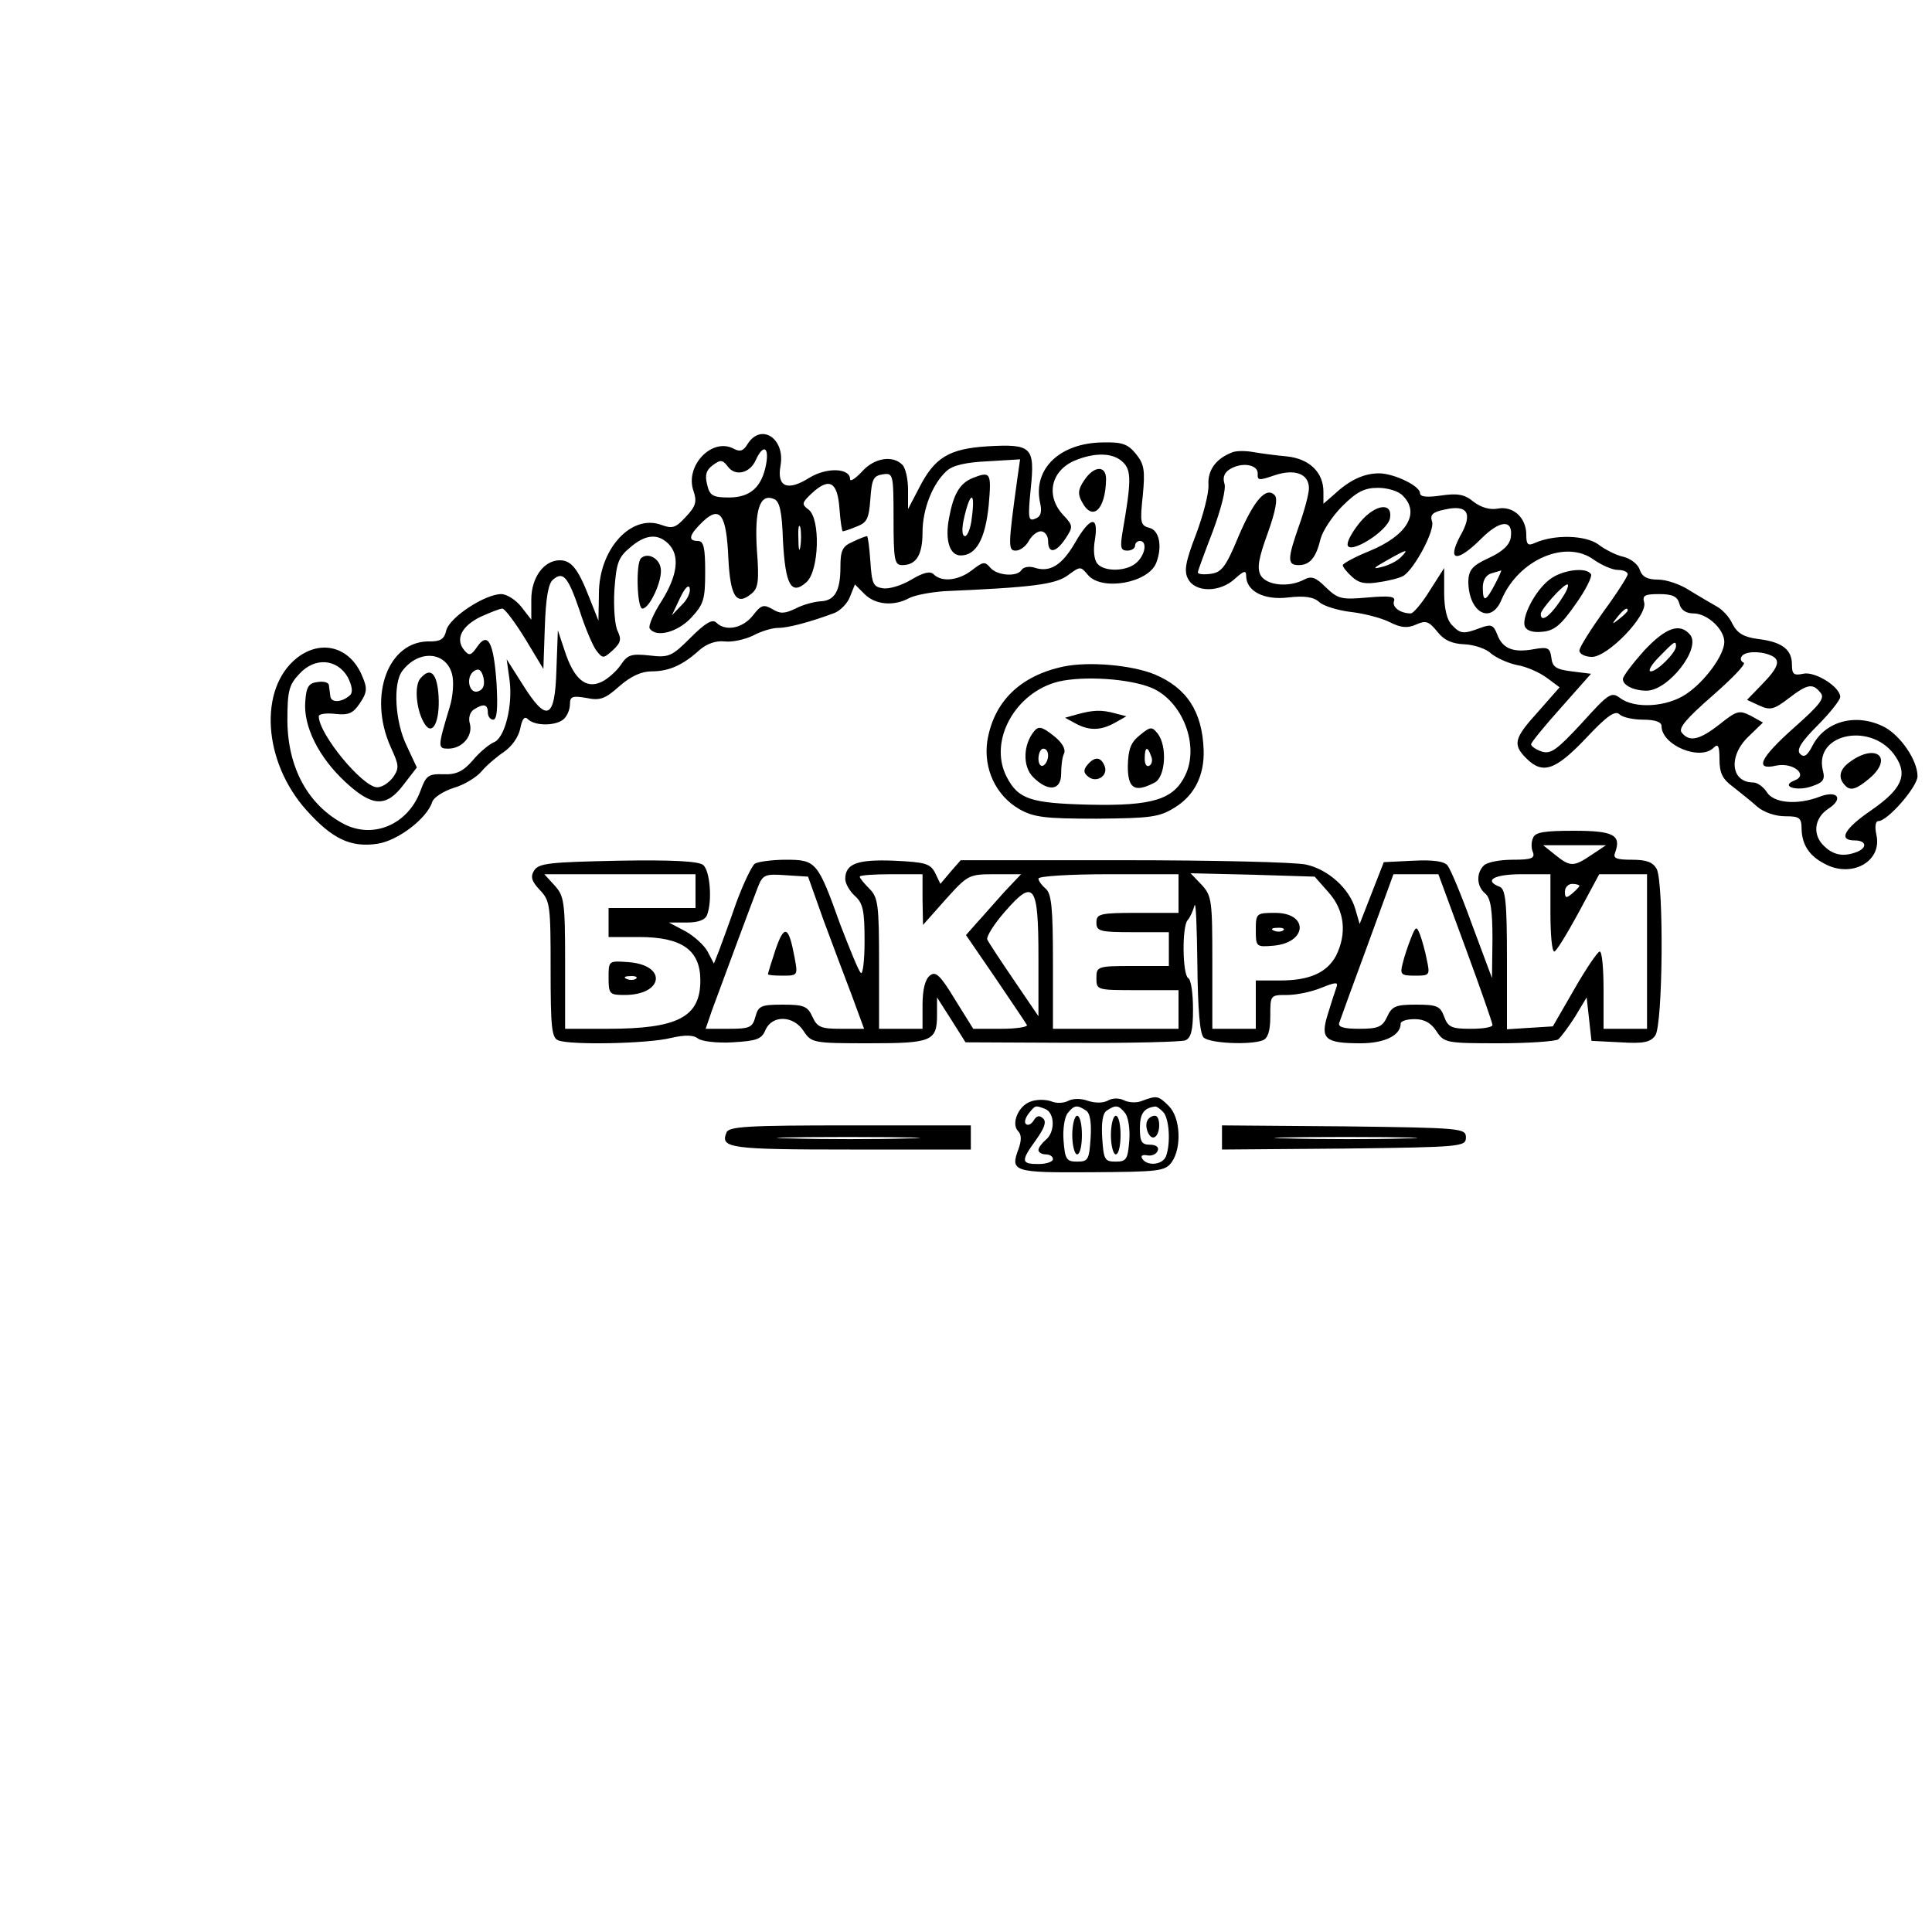 <?xml version="1.0" standalone="no"?>
<!DOCTYPE svg PUBLIC "-//W3C//DTD SVG 20010904//EN"
 "http://www.w3.org/TR/2001/REC-SVG-20010904/DTD/svg10.dtd">
<svg version="1.0" xmlns="http://www.w3.org/2000/svg"
 width="16pt" height="16pt" viewBox="0 0 16 16"
 preserveAspectRatio="xMidYMid meet">
<g transform="translate(0,16) scale(0.004,-0.004)"
fill="#000000" stroke="none">
<path d="M1548 3081 c-9 -15 -16 -17 -29 -10 -45 24 -102 -36 -83 -88 7 -21 5
-31 -16 -53 -21 -23 -28 -25 -50 -17 -63 24 -130 -50 -130 -142 l-1 -56 -19
48 c-23 59 -37 77 -61 77 -33 0 -59 -36 -59 -81 l0 -42 -21 27 c-11 14 -30 26
-41 26 -34 0 -107 -48 -114 -75 -4 -18 -12 -23 -33 -23 -87 3 -130 -112 -82
-219 17 -37 18 -43 5 -62 -9 -12 -23 -21 -33 -21 -30 0 -121 110 -121 147 0 5
15 7 34 5 28 -3 37 1 51 22 15 22 16 31 5 56 -25 61 -85 77 -135 38 -80 -63
-71 -215 20 -316 53 -59 91 -77 146 -69 42 6 103 52 114 87 3 9 23 22 45 29
21 6 47 22 57 34 10 12 31 30 46 40 16 11 30 30 34 48 4 21 9 27 16 20 15 -15
60 -14 75 1 7 7 12 20 12 30 0 16 5 18 34 13 28 -6 39 -2 68 24 24 21 46 31
67 31 36 0 65 13 99 44 15 13 34 20 52 18 16 -2 42 4 59 12 16 9 40 16 52 16
21 0 66 12 117 31 12 5 27 20 32 34 l10 25 20 -20 c22 -22 60 -26 93 -8 12 6
44 12 72 14 184 8 230 14 256 33 26 19 26 19 42 0 29 -33 125 -16 141 26 13
34 6 67 -14 72 -19 5 -20 11 -14 67 5 52 3 65 -14 86 -17 21 -29 25 -69 24
-88 -1 -144 -54 -130 -123 5 -21 2 -31 -10 -35 -14 -6 -15 2 -9 62 9 87 2 93
-89 88 -80 -5 -110 -23 -142 -86 l-23 -44 0 40 c0 22 -5 45 -12 52 -20 20 -58
14 -83 -14 -14 -15 -25 -22 -25 -16 0 23 -48 25 -84 3 -46 -29 -68 -19 -60 25
10 56 -40 89 -68 45z m38 -43 c-9 -47 -33 -68 -77 -68 -33 0 -40 4 -45 27 -5
19 -2 30 12 40 16 12 20 11 31 -3 15 -21 46 -14 58 14 15 33 28 27 21 -10z
m739 5 c18 -17 17 -41 -1 -145 -5 -31 -4 -38 10 -38 9 0 16 5 16 10 0 6 5 10
10 10 15 0 12 -27 -6 -44 -19 -19 -67 -21 -82 -3 -7 8 -9 29 -5 50 8 51 -10
48 -42 -8 -27 -46 -52 -61 -84 -50 -11 3 -22 1 -26 -5 -9 -15 -51 -12 -65 5
-11 13 -15 12 -37 -5 -28 -22 -63 -26 -80 -9 -7 7 -21 4 -46 -11 -20 -12 -46
-20 -59 -18 -20 3 -23 9 -26 56 -2 28 -5 52 -7 52 -2 0 -16 -5 -30 -12 -21 -9
-25 -18 -25 -52 0 -50 -12 -70 -42 -71 -13 -1 -36 -7 -51 -15 -23 -11 -32 -11
-48 -1 -18 10 -23 9 -40 -13 -21 -27 -57 -34 -76 -15 -8 8 -23 -1 -53 -31 -39
-39 -45 -42 -86 -37 -38 4 -45 1 -59 -20 -9 -13 -27 -29 -40 -35 -32 -15 -57
6 -76 65 l-14 42 -3 -82 c-3 -103 -20 -110 -70 -30 l-33 52 6 -43 c7 -53 -10
-121 -33 -129 -9 -4 -29 -20 -43 -37 -20 -23 -34 -30 -61 -29 -31 1 -36 -3
-47 -33 -25 -70 -97 -102 -159 -70 -74 39 -116 116 -117 213 0 62 3 75 25 98
32 35 78 31 100 -7 9 -18 11 -31 5 -37 -16 -15 -39 -17 -41 -3 -1 6 -2 17 -3
23 0 6 -11 9 -23 7 -19 -2 -24 -10 -26 -41 -4 -51 28 -115 83 -166 56 -52 85
-53 121 -5 l27 35 -21 45 c-24 49 -29 129 -9 155 34 45 91 40 103 -7 4 -15 2
-46 -5 -68 -25 -83 -25 -86 -3 -86 29 0 51 26 45 51 -4 12 0 25 8 30 20 13 29
11 29 -6 0 -8 5 -15 11 -15 8 0 10 23 7 76 -6 85 -18 107 -40 75 -13 -19 -17
-19 -27 -7 -19 23 -5 50 34 69 20 9 40 17 45 17 5 0 26 -28 47 -62 l38 -63 3
87 c2 59 7 90 17 98 21 18 31 6 55 -64 11 -35 27 -72 34 -82 14 -18 15 -18 35
0 16 15 18 22 10 39 -6 11 -9 49 -7 85 4 56 8 68 32 88 32 28 58 30 80 8 24
-24 19 -65 -14 -118 -17 -26 -28 -52 -25 -57 13 -20 58 -8 86 22 26 28 29 38
29 95 0 50 -3 64 -15 64 -22 0 -18 13 10 40 36 34 49 15 53 -76 4 -80 17 -99
48 -73 14 11 16 27 11 91 -5 82 6 117 35 105 12 -4 17 -25 19 -86 5 -92 17
-115 49 -86 26 24 29 131 4 150 -15 11 -14 14 7 34 36 33 53 24 57 -32 2 -26
5 -47 7 -47 2 0 15 4 29 10 21 8 25 16 28 57 3 41 6 48 26 51 21 3 22 1 22
-92 0 -86 2 -96 18 -96 29 0 42 21 42 68 0 48 21 101 50 127 13 12 41 18 86
20 l66 4 -6 -42 c-19 -138 -19 -147 -3 -147 9 0 21 9 27 20 6 11 17 20 25 20
8 0 15 -9 15 -20 0 -27 16 -25 36 5 16 24 16 27 -5 49 -36 39 -26 90 23 112
43 18 81 17 101 -3z m-668 -175 c-2 -13 -4 -5 -4 17 -1 22 1 32 4 23 2 -10 2
-28 0 -40z m-246 -121 l-20 -21 17 36 c10 21 18 29 20 20 2 -8 -5 -24 -17 -35z
m-420 -178 c-20 -8 -28 30 -9 42 9 6 15 2 19 -14 3 -15 0 -24 -10 -28z"/>
<path d="M2245 3006 c-13 -19 -14 -29 -5 -45 22 -42 49 -16 50 47 0 29 -25 28
-45 -2z"/>
<path d="M2013 3010 c-26 -11 -39 -33 -48 -82 -9 -46 1 -78 24 -78 32 0 51 34
58 104 6 68 4 71 -34 56z m-1 -82 c-2 -21 -9 -38 -14 -38 -6 0 -7 13 -3 33 13
60 25 63 17 5z"/>
<path d="M1327 2844 c-11 -11 -8 -104 3 -104 15 0 42 59 38 83 -3 22 -28 34
-41 21z"/>
<path d="M870 2595 c-13 -16 -8 -68 10 -95 16 -24 31 7 28 59 -3 48 -17 61
-38 36z"/>
<path d="M2550 3063 c-33 -13 -50 -37 -48 -67 1 -17 -11 -63 -26 -103 -22 -57
-25 -76 -16 -92 15 -28 66 -28 97 1 18 16 23 18 23 6 0 -32 37 -51 87 -45 35
4 53 1 65 -10 9 -8 39 -17 65 -20 26 -3 62 -12 80 -21 24 -12 37 -13 55 -5 20
9 26 7 44 -15 14 -18 31 -25 57 -26 19 -1 44 -9 54 -19 11 -9 35 -20 54 -24
19 -3 46 -15 61 -26 l27 -20 -44 -50 c-50 -55 -54 -68 -25 -97 34 -34 60 -25
123 41 43 46 61 59 70 50 6 -6 28 -11 49 -11 25 0 38 -5 38 -13 0 -40 80 -73
108 -45 9 9 12 4 12 -24 0 -28 6 -41 28 -57 15 -12 38 -30 50 -41 14 -12 38
-20 58 -20 30 0 34 -3 34 -27 1 -32 16 -55 47 -71 56 -31 120 4 108 59 -4 18
-2 29 4 29 19 0 81 71 81 93 0 33 -35 84 -69 102 -57 29 -121 13 -148 -38 -11
-22 -18 -26 -26 -18 -8 8 1 24 36 59 26 26 47 53 47 59 0 21 -53 54 -77 48
-19 -4 -23 -1 -23 19 0 31 -20 47 -70 53 -30 4 -43 12 -53 31 -6 14 -21 30
-32 36 -11 6 -36 21 -56 33 -19 13 -49 23 -66 23 -23 0 -33 6 -38 20 -3 11
-18 23 -33 27 -15 3 -39 15 -53 26 -27 19 -90 21 -131 3 -15 -7 -18 -3 -18 17
0 35 -27 60 -59 54 -16 -3 -34 2 -50 14 -19 16 -34 18 -68 13 -28 -4 -43 -3
-43 5 0 15 -54 41 -85 41 -31 0 -61 -14 -92 -43 l-23 -20 0 25 c0 40 -29 68
-75 73 -22 2 -53 6 -70 9 -16 3 -37 3 -45 -1z m54 -44 c-1 -14 3 -14 35 -3 42
14 71 3 71 -27 0 -11 -9 -45 -20 -76 -25 -71 -25 -83 -1 -83 23 0 36 16 45 54
4 16 24 47 45 68 30 30 46 38 74 38 20 0 43 -7 51 -16 37 -36 9 -83 -69 -115
-30 -12 -55 -26 -55 -29 0 -4 9 -15 19 -24 15 -14 29 -16 58 -11 21 3 43 9 49
13 23 15 65 94 59 112 -5 14 1 20 26 25 48 11 59 -8 32 -55 -28 -53 -6 -55 44
-5 39 39 66 40 61 3 -2 -16 -17 -30 -45 -43 -35 -16 -42 -25 -43 -48 0 -65 47
-92 69 -38 35 82 133 125 191 82 16 -11 38 -21 50 -21 11 0 20 -4 20 -9 0 -4
-22 -39 -50 -77 -27 -38 -50 -74 -50 -81 0 -7 12 -13 26 -13 33 0 116 86 108
113 -4 14 1 17 31 17 28 0 38 -5 42 -20 3 -13 14 -20 29 -20 29 0 64 -33 64
-59 0 -27 -40 -82 -79 -108 -40 -27 -107 -31 -137 -8 -18 13 -23 10 -79 -52
-51 -55 -64 -65 -83 -59 -12 4 -22 11 -22 15 0 4 28 38 62 76 l62 70 -40 5
c-32 4 -40 9 -42 28 -3 21 -7 23 -36 18 -43 -8 -65 1 -76 30 -8 21 -13 22 -35
14 -35 -13 -41 -13 -59 6 -10 10 -16 33 -16 67 l0 51 -30 -47 c-16 -26 -34
-47 -39 -47 -22 0 -39 13 -35 25 4 10 -7 12 -54 8 -55 -5 -62 -3 -87 21 -21
21 -30 24 -45 16 -32 -17 -78 -12 -90 9 -8 15 -4 36 15 88 16 45 21 71 14 78
-18 18 -43 -11 -75 -86 -26 -63 -35 -74 -57 -77 -15 -2 -27 -1 -27 3 0 3 14
41 31 85 17 46 28 88 24 99 -4 13 0 23 12 30 25 15 58 9 57 -10z m296 -173
c-8 -8 -26 -17 -40 -20 -19 -5 -17 -2 10 13 42 24 49 26 30 7z m195 -56 c-19
-36 -25 -38 -25 -6 0 15 7 26 18 29 9 3 18 5 20 6 1 0 -4 -12 -13 -29z m275
-54 c0 -2 -8 -10 -17 -17 -16 -13 -17 -12 -4 4 13 16 21 21 21 13z m294 -92
c24 -9 20 -24 -16 -61 l-31 -32 26 -12 c22 -10 30 -8 60 15 39 30 50 32 66 12
10 -11 -1 -25 -54 -72 -71 -63 -84 -90 -37 -79 35 7 67 -20 37 -31 -30 -12 5
-23 36 -12 24 8 28 14 23 33 -19 78 104 101 151 28 25 -38 12 -67 -50 -110
-57 -39 -70 -63 -35 -63 24 0 27 -15 4 -24 -26 -10 -47 -7 -66 11 -26 23 -23
59 8 79 32 21 18 39 -20 24 -45 -17 -94 -13 -108 10 -7 11 -20 20 -28 20 -47
0 -52 55 -10 95 l30 29 -25 14 c-24 12 -29 11 -64 -17 -42 -33 -63 -38 -79
-18 -8 9 9 29 64 77 41 36 70 66 64 68 -5 2 -8 8 -4 13 6 10 35 12 58 3z"/>
<path d="M2816 2919 c-14 -17 -26 -37 -26 -46 0 -24 84 27 88 55 5 33 -31 28
-62 -9z"/>
<path d="M3208 2800 c-30 -23 -58 -78 -51 -97 4 -9 17 -13 36 -11 25 2 39 14
69 57 21 29 35 58 32 62 -9 16 -61 9 -86 -11z m33 -27 c-26 -44 -51 -66 -51
-44 0 9 46 61 55 61 3 0 1 -8 -4 -17z"/>
<path d="M3404 2653 c-24 -27 -44 -53 -44 -59 0 -13 23 -24 49 -24 45 0 114
88 90 116 -21 25 -50 15 -95 -33z m66 9 c0 -13 -39 -52 -52 -52 -7 0 1 14 17
30 31 32 35 35 35 22z"/>
<path d="M3832 2424 c-25 -17 -28 -36 -9 -53 10 -8 22 -4 47 17 50 42 16 74
-38 36z"/>
<path d="M2202 2620 c-90 -19 -145 -73 -158 -155 -8 -57 18 -112 66 -140 30
-17 52 -20 160 -20 112 1 130 3 162 23 41 25 62 67 60 120 -3 79 -35 128 -102
156 -47 19 -135 27 -188 16z m182 -44 c64 -27 100 -119 70 -181 -24 -50 -67
-64 -199 -61 -121 3 -147 11 -171 58 -38 74 18 175 108 197 53 12 146 6 192
-13z"/>
<path d="M2230 2521 l-25 -7 22 -12 c28 -15 52 -15 82 2 l23 13 -23 6 c-29 8
-46 7 -79 -2z"/>
<path d="M2141 2486 c-23 -28 -24 -73 -2 -95 31 -31 58 -28 58 7 0 15 2 34 6
42 4 9 -4 23 -22 37 -24 19 -31 20 -40 9z m29 -50 c0 -8 -4 -18 -10 -21 -5 -3
-10 3 -10 14 0 12 5 21 10 21 6 0 10 -6 10 -14z"/>
<path d="M2360 2478 c-19 -15 -24 -29 -25 -64 0 -47 14 -56 56 -34 22 12 26
75 6 101 -12 15 -15 15 -37 -3z m23 -43 c4 -8 2 -17 -3 -20 -6 -4 -10 3 -10
14 0 25 6 27 13 6z"/>
<path d="M2251 2416 c-8 -10 -8 -16 2 -24 17 -14 42 2 34 22 -8 20 -21 20 -36
2z"/>
<path d="M3174 2265 c-4 -8 -4 -22 0 -30 4 -12 -4 -15 -42 -15 -27 0 -53 -5
-60 -12 -16 -16 -15 -43 3 -58 11 -9 15 -33 15 -94 l-1 -81 -41 110 c-22 61
-45 116 -51 123 -7 9 -30 12 -71 10 l-61 -3 -25 -64 -25 -64 -9 31 c-12 42
-56 82 -102 92 -22 5 -191 9 -377 9 l-338 0 -21 -24 -21 -25 -11 23 c-10 19
-20 22 -85 25 -76 3 -101 -6 -101 -38 0 -9 9 -25 20 -35 17 -15 20 -31 20 -94
0 -41 -4 -71 -8 -65 -5 5 -23 50 -42 99 -47 131 -50 135 -113 135 -28 0 -57
-4 -64 -8 -6 -4 -24 -41 -39 -82 -14 -41 -31 -86 -36 -100 l-10 -25 -13 25
c-7 13 -28 32 -46 42 l-34 18 37 0 c23 0 38 5 42 16 11 29 6 91 -8 103 -9 8
-65 11 -176 9 -141 -3 -164 -5 -174 -20 -8 -13 -6 -22 12 -41 21 -22 22 -32
22 -164 0 -119 2 -142 16 -147 25 -10 185 -7 233 5 30 7 47 6 56 -1 7 -6 40
-10 72 -8 49 3 60 6 68 26 14 31 58 30 79 -3 16 -24 20 -25 134 -25 131 0 142
4 142 59 l0 36 30 -47 29 -46 220 -1 c121 -1 227 2 235 5 12 5 16 21 16 64 0
33 -4 62 -10 65 -12 8 -13 108 -1 120 5 6 11 19 14 30 3 11 5 -43 6 -120 1
-95 5 -145 13 -153 12 -12 95 -16 122 -6 11 4 16 19 16 50 0 44 0 44 35 44 20
0 52 7 71 15 30 12 35 12 31 1 -3 -8 -11 -33 -18 -56 -16 -51 -6 -60 68 -60
49 0 83 16 83 41 0 5 13 9 29 9 20 0 34 -8 45 -25 16 -24 20 -25 129 -25 61 0
117 4 123 8 5 4 21 25 35 47 l24 40 5 -45 5 -45 60 -3 c47 -3 62 0 72 14 16
22 18 316 3 345 -8 14 -21 19 -51 19 -33 0 -40 3 -35 15 13 36 -3 45 -85 45
-62 0 -81 -3 -85 -15z m121 -35 c-37 -25 -44 -25 -75 0 l-25 20 65 0 65 0 -30
-20z m-1855 -75 l0 -35 -90 0 -90 0 0 -30 0 -30 63 0 c89 0 127 -27 127 -90 0
-76 -47 -100 -192 -100 l-88 0 0 137 c0 127 -2 138 -22 160 l-21 23 156 0 157
0 0 -35z m265 -60 c18 -49 45 -120 59 -157 l25 -68 -48 0 c-41 0 -49 3 -59 25
-10 22 -18 25 -62 25 -45 0 -50 -3 -56 -25 -6 -22 -11 -25 -55 -25 l-48 0 13
38 c25 68 84 227 95 255 10 26 15 28 57 25 l47 -3 32 -90z m205 43 l1 -53 47
53 c46 51 48 52 102 52 l54 0 -35 -37 c-19 -21 -44 -50 -57 -64 l-22 -25 61
-89 c33 -49 63 -93 65 -97 3 -4 -21 -8 -53 -8 l-58 0 -38 61 c-31 51 -40 59
-52 49 -10 -8 -15 -30 -15 -61 l0 -49 -45 0 -45 0 0 135 c0 122 -2 137 -20
155 -11 11 -20 22 -20 25 0 3 29 5 65 5 l65 0 0 -52z m530 12 l0 -40 -85 0
c-78 0 -85 -2 -85 -20 0 -18 7 -20 75 -20 l75 0 0 -35 0 -35 -75 0 c-73 0 -75
-1 -75 -25 0 -25 1 -25 85 -25 l85 0 0 -40 0 -40 -130 0 -130 0 0 139 c0 111
-3 141 -15 151 -8 7 -15 16 -15 21 0 5 65 9 145 9 l145 0 0 -40z m311 2 c33
-37 38 -85 15 -131 -19 -35 -55 -51 -116 -51 l-50 0 0 -50 0 -50 -45 0 -45 0
0 137 c0 128 -1 138 -22 161 l-23 24 128 -3 129 -4 29 -33z m283 -114 c31 -84
56 -156 56 -160 0 -5 -20 -8 -45 -8 -39 0 -47 3 -55 25 -8 22 -15 25 -58 25
-42 0 -50 -3 -60 -25 -10 -21 -18 -25 -58 -25 -33 0 -45 4 -41 13 2 6 28 78
58 159 l54 148 46 0 47 0 56 -152z m176 72 c0 -44 3 -80 8 -80 4 0 26 36 50
80 l43 80 50 0 49 0 0 -160 0 -160 -45 0 -45 0 0 80 c0 44 -3 80 -8 80 -4 0
-28 -35 -52 -77 l-45 -78 -48 -3 -47 -3 0 144 c0 120 -3 146 -15 151 -34 13
-12 26 45 26 l60 0 0 -80z m60 56 c0 -2 -7 -9 -15 -16 -12 -10 -15 -10 -15 4
0 9 7 16 15 16 8 0 15 -2 15 -4z m-1120 -149 l0 -121 -51 75 c-28 41 -53 79
-55 84 -2 6 14 32 37 58 60 69 69 56 69 -96z"/>
<path d="M1260 1976 c0 -34 2 -36 33 -36 81 0 89 62 8 68 -41 3 -41 3 -41 -32z
m57 -2 c-3 -3 -12 -4 -19 -1 -8 3 -5 6 6 6 11 1 17 -2 13 -5z"/>
<path d="M1606 2035 c-9 -27 -16 -50 -16 -52 0 -2 14 -3 31 -3 31 0 31 1 24
38 -12 65 -21 69 -39 17z"/>
<path d="M2600 2074 c0 -34 1 -35 36 -32 71 6 74 68 4 68 -39 0 -40 -1 -40
-36z m57 0 c-3 -3 -12 -4 -19 -1 -8 3 -5 6 6 6 11 1 17 -2 13 -5z"/>
<path d="M2921 2057 c-6 -15 -14 -39 -17 -52 -6 -23 -3 -25 26 -25 30 0 31 1
24 33 -3 17 -10 41 -14 52 -7 18 -9 18 -19 -8z"/>
<path d="M2133 1719 c-25 -9 -40 -46 -25 -61 7 -7 7 -19 1 -36 -18 -48 -12
-50 151 -49 140 1 152 2 166 21 21 30 18 92 -6 116 -22 22 -25 22 -55 11 -11
-5 -28 -4 -38 1 -10 5 -24 5 -34 -1 -10 -5 -26 -5 -41 0 -14 5 -30 5 -40 0 -9
-5 -25 -6 -36 -1 -12 4 -31 4 -43 -1z m31 -15 c20 -8 21 -48 1 -64 -8 -7 -15
-16 -15 -21 0 -5 7 -9 15 -9 8 0 15 -4 15 -10 0 -5 -13 -10 -30 -10 -36 0 -37
6 -5 50 17 24 22 37 15 44 -8 8 -14 6 -20 -4 -5 -8 -12 -11 -16 -7 -4 3 -1 13
6 22 14 17 13 17 34 9z m84 -3 c9 -5 12 -25 10 -57 -3 -45 -5 -49 -28 -49 -22
0 -25 5 -28 43 -2 24 2 50 9 58 13 16 19 17 37 5z m81 -5 c7 -8 11 -34 9 -58
-3 -38 -6 -43 -28 -43 -23 0 -25 4 -28 49 -2 32 1 52 10 57 18 12 24 11 37 -5z
m79 2 c13 -13 16 -66 6 -92 -7 -18 -39 -21 -49 -5 -4 6 0 9 10 7 10 -2 20 3
22 10 3 7 -4 12 -16 12 -17 0 -21 6 -21 34 0 30 8 42 31 45 3 1 10 -4 17 -11z"/>
<path d="M2220 1650 c0 -22 5 -40 10 -40 6 0 10 18 10 40 0 22 -4 40 -10 40
-5 0 -10 -18 -10 -40z"/>
<path d="M2300 1650 c0 -22 5 -40 10 -40 6 0 10 18 10 40 0 22 -4 40 -10 40
-5 0 -10 -18 -10 -40z"/>
<path d="M2376 1681 c-8 -13 4 -42 15 -35 12 7 12 44 0 44 -6 0 -12 -4 -15 -9z"/>
<path d="M1504 1655 c-13 -32 6 -35 257 -35 l249 0 0 25 0 25 -250 0 c-210 0
-252 -2 -256 -15z m374 -12 c-64 -2 -172 -2 -240 0 -68 1 -15 3 117 3 132 0
187 -2 123 -3z"/>
<path d="M2530 1645 l0 -25 253 2 c244 3 252 4 252 23 0 19 -8 20 -252 23
l-253 2 0 -25z m378 -2 c-64 -2 -172 -2 -240 0 -68 1 -15 3 117 3 132 0 187
-2 123 -3z"/>
</g>
</svg>
